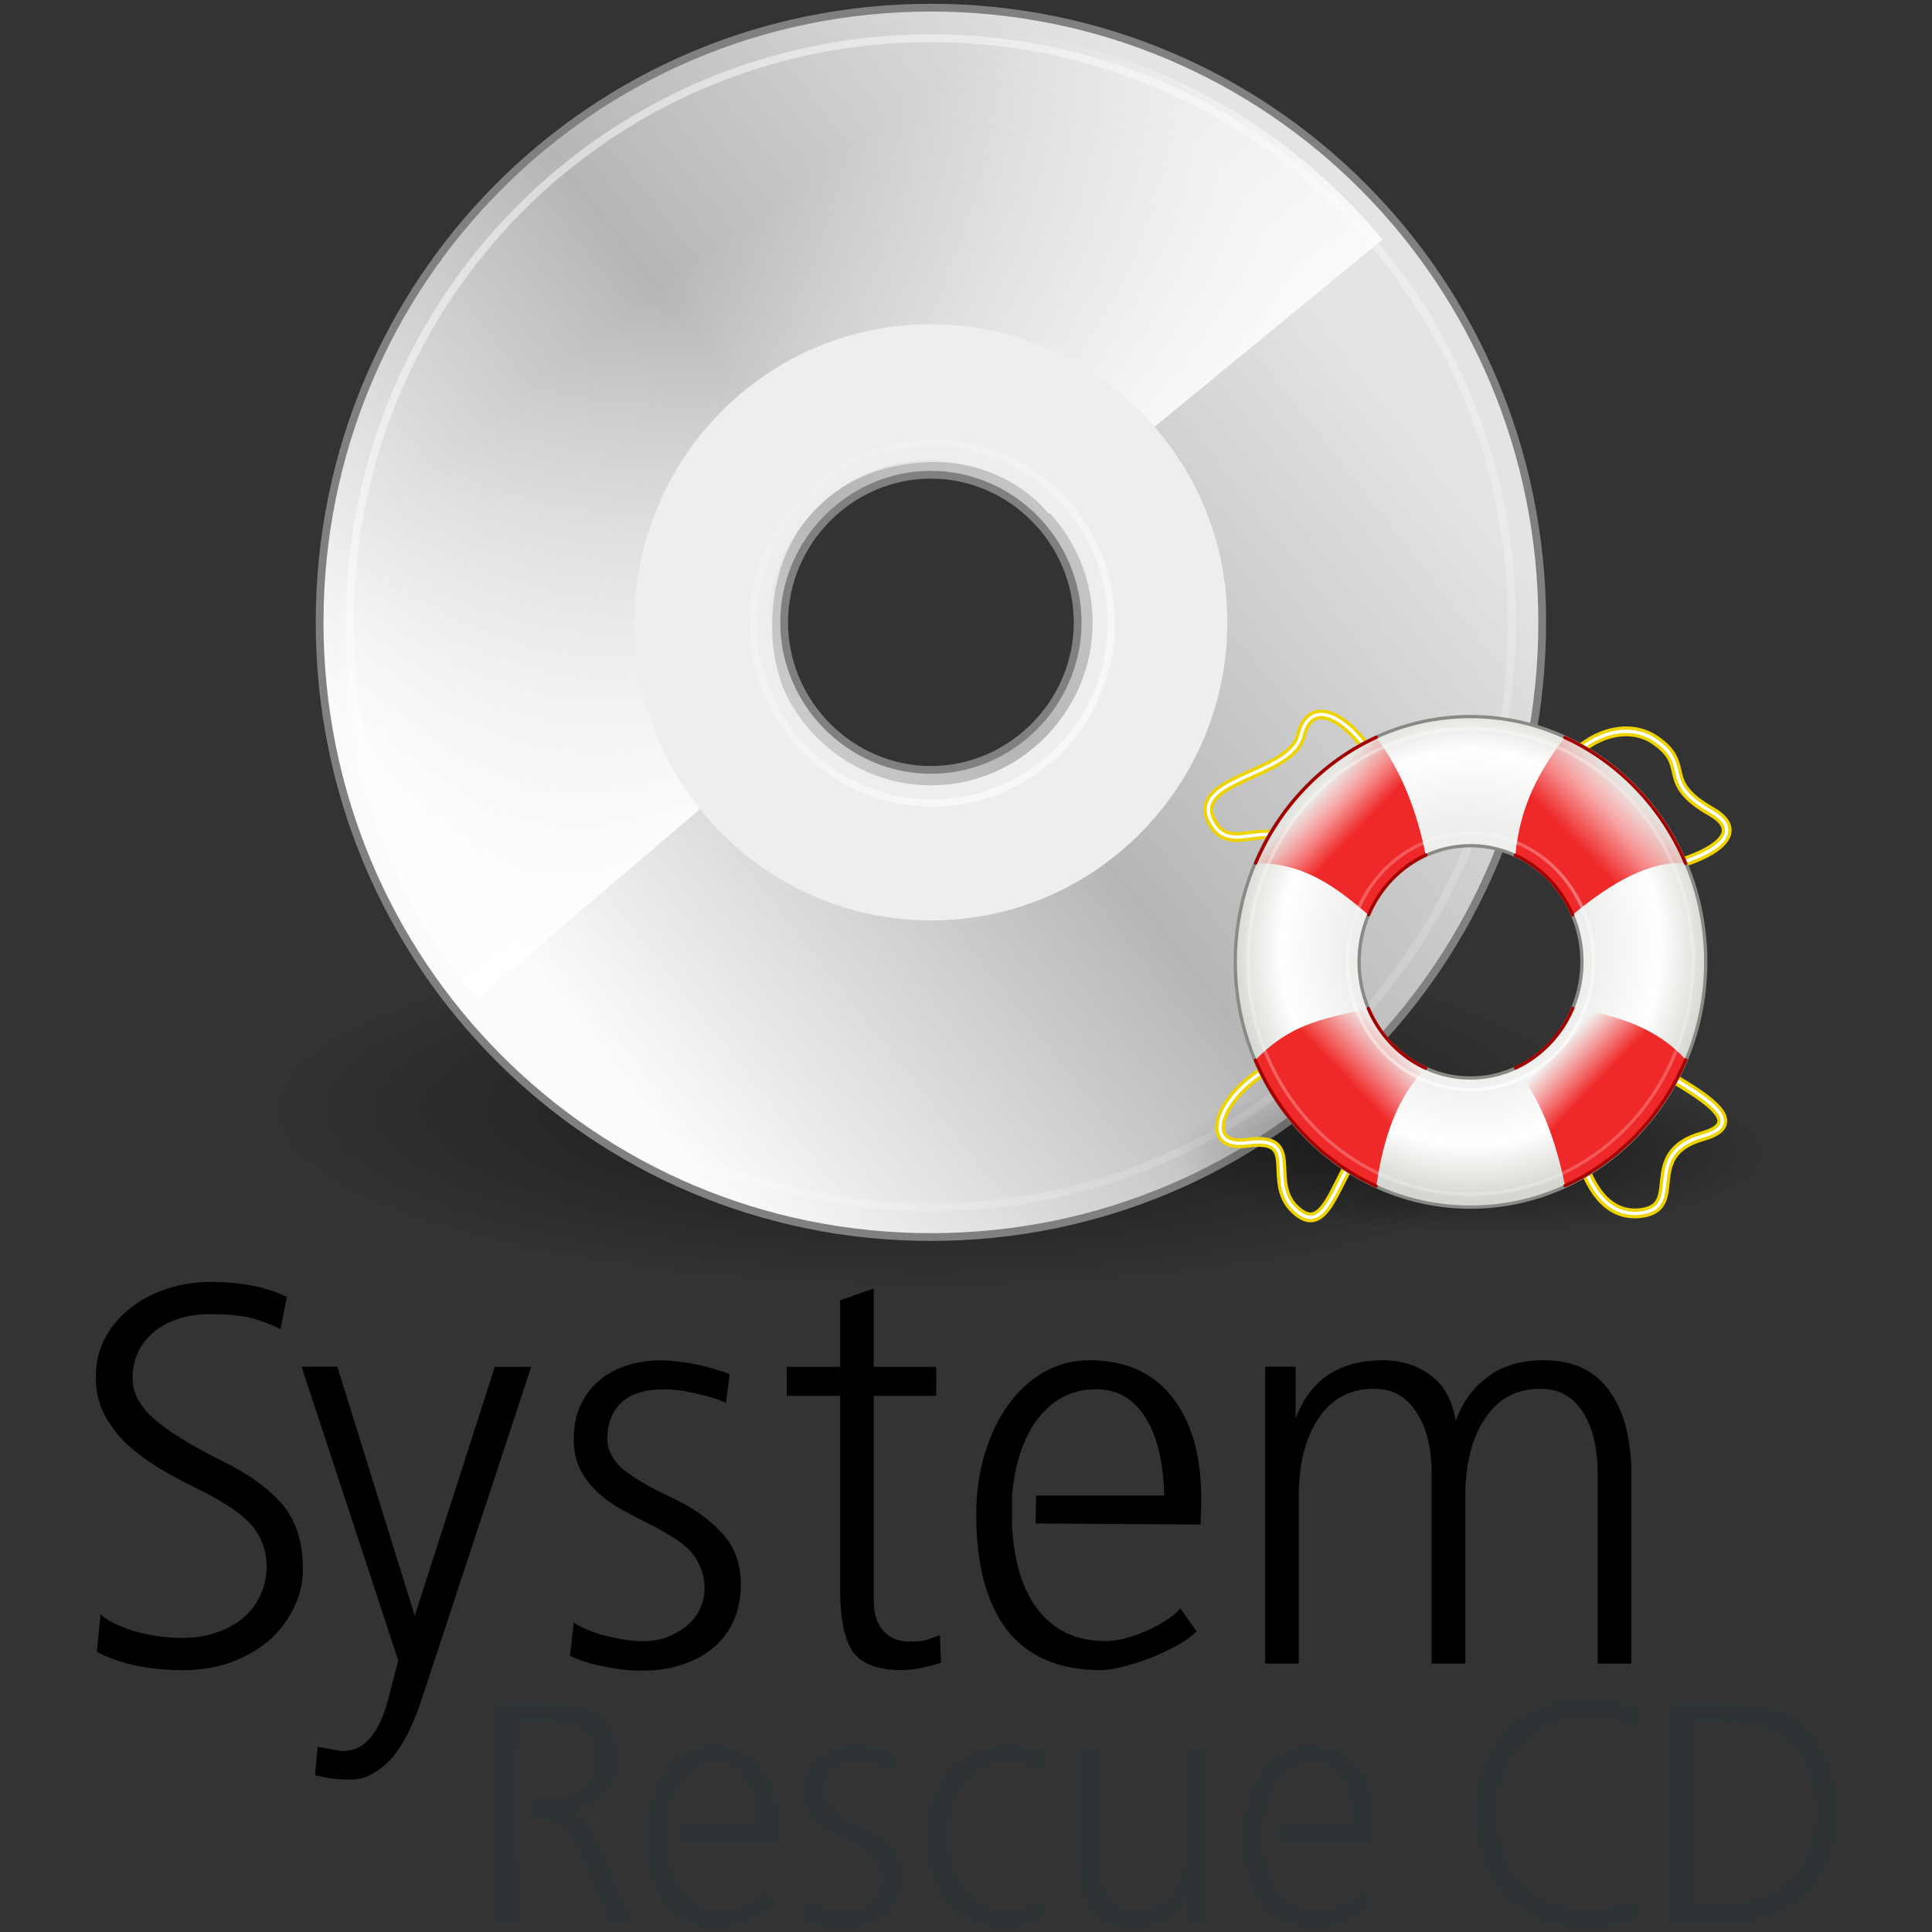 <?xml version="1.0" encoding="UTF-8"?>
<svg width="512" height="512" version="1.1" viewBox="0 0 512 512" xmlns="http://www.w3.org/2000/svg">
 <rect x="0" y="0" width="512" height="512" fill="#333333" stroke="none"/>
 <defs>
  <radialGradient id="e" cx="23.33" cy="41.64" r="22.63" gradientTransform="matrix(7.777 0 0 2.084 65.12 207.3)" gradientUnits="userSpaceOnUse">
   <stop style="stop-color:#000000" offset="0"/>
   <stop style="stop-color:#000000;stop-opacity:0" offset="1"/>
  </radialGradient>
  <linearGradient id="n" x1="15" x2="32.51" y1="11.19" y2="34.31" gradientTransform="matrix(9.255 0 0 9.307 24.49 -50.11)" gradientUnits="userSpaceOnUse">
   <stop style="stop-color:#EBEBEB" offset="0"/>
   <stop style="stop-color:#FFFFFF" offset=".5"/>
   <stop style="stop-color:#EBEBEB" offset="1"/>
  </linearGradient>
  <linearGradient id="m" x1="12.27" x2="35.39" y1="32.42" y2="14.2" gradientTransform="matrix(9.255 0 0 9.307 24.49 -50.11)" gradientUnits="userSpaceOnUse">
   <stop style="stop-color:#FBFBFB" offset="0"/>
   <stop style="stop-color:#B6B6B6" offset=".5"/>
   <stop style="stop-color:#E4E4E4" offset="1"/>
  </linearGradient>
  <linearGradient id="l" x1="25.99" x2="15.89" y1="24.92" y2="11.67" gradientTransform="matrix(7.777 0 0 7.821 61.89 -22.89)" gradientUnits="userSpaceOnUse">
   <stop style="stop-color:#ffffff" offset="0"/>
   <stop style="stop-color:#ffffff;stop-opacity:0" offset="1"/>
  </linearGradient>
  <linearGradient id="k" x1="10.5" x2="48.8" y1="3.61" y2="54.7" gradientTransform="matrix(7.777 0 0 7.821 57.34 -30.55)" gradientUnits="userSpaceOnUse">
   <stop style="stop-color:#ffffff" offset="0"/>
   <stop style="stop-color:#ffffff;stop-opacity:0" offset="1"/>
  </linearGradient>
  <linearGradient id="j" x1="28.7" x2="17.74" y1="31.49" y2="18.37" gradientTransform="matrix(7.777 0 0 7.821 58.03 -29.86)" gradientUnits="userSpaceOnUse">
   <stop style="stop-color:#ffffff" offset="0"/>
   <stop style="stop-color:#ffffff;stop-opacity:0" offset="1"/>
  </linearGradient>
  <radialGradient id="d" cx="8" cy="17" r="8" gradientTransform="matrix(9.853 0 0 2.693 310.9 259.7)" gradientUnits="userSpaceOnUse">
   <stop style="stop-color:black" offset="0"/>
   <stop style="stop-color:black;stop-opacity:0" offset="1"/>
  </radialGradient>
  <radialGradient id="c" cx="24" cy="22.14" r="19.5" gradientTransform="matrix(3.281 0 0 3.418 311 175.6)" gradientUnits="userSpaceOnUse">
   <stop style="stop-color:#eeeeec" offset="0"/>
   <stop style="stop-color:#eeeeec" offset=".5"/>
   <stop style="stop-color:white" offset=".783"/>
   <stop style="stop-color:#d3d7cf" offset="1"/>
  </radialGradient>
  <linearGradient id="i" x1="6.055" x2="4.483" y1="6.312" y2="4.74" gradientTransform="matrix(6.562 0 0 6.84 317.5 179.6)" gradientUnits="userSpaceOnUse">
   <stop style="stop-color:#ef2929" offset="0"/>
   <stop style="stop-color:#ef2929;stop-opacity:0" offset="1"/>
  </linearGradient>
  <linearGradient id="h" x1="6.43" x2="8.122" y1="15.97" y2="14.28" gradientTransform="matrix(6.562 0 0 6.84 317.5 179.6)" gradientUnits="userSpaceOnUse">
   <stop style="stop-color:#ef2929" offset="0"/>
   <stop style="stop-color:#ef2929;stop-opacity:0" offset="1"/>
  </linearGradient>
  <linearGradient id="g" x1="15.29" x2="17.42" y1="6.444" y2="4.318" gradientTransform="matrix(6.562 0 0 6.84 317.5 179.6)" gradientUnits="userSpaceOnUse">
   <stop style="stop-color:#ef2929" offset="0"/>
   <stop style="stop-color:#ef2929;stop-opacity:0" offset="1"/>
  </linearGradient>
  <linearGradient id="f" x1="15.82" x2="14.37" y1="15.99" y2="14.54" gradientTransform="matrix(6.562 0 0 6.84 317.5 179.6)" gradientUnits="userSpaceOnUse">
   <stop style="stop-color:#ef2929" offset="0"/>
   <stop style="stop-color:#ef2929;stop-opacity:0" offset="1"/>
  </linearGradient>
  <radialGradient id="b" cx="7.593" cy="3.155" r="8.462" gradientTransform="matrix(20.08 0 0 21.04 216 134.1)" gradientUnits="userSpaceOnUse">
   <stop style="stop-color:white" offset="0"/>
   <stop style="stop-color:white;stop-opacity:.339" offset="1"/>
  </radialGradient>
  <radialGradient id="a" cx="10.86" cy="16.15" r="8.714" gradientTransform="matrix(9.006 0 0 9.422 299.7 126.6)" gradientUnits="userSpaceOnUse">
   <stop style="stop-color:white" offset="0"/>
   <stop style="stop-color:white;stop-opacity:0" offset="1"/>
  </radialGradient>
 </defs>
 <g>
  <path d="m422.6 294.1a176 47.17 0 1 1-351.9 0 176 47.17 0 1 1 351.9 0z" style="fill-rule:evenodd;fill:url(#e);opacity:.55;stroke-width:2.125"/>
  <path d="m246.7 2.031c-89.83 0-162 72.63-162 162.9 0 90.34 72.22 162.9 162 162.9s162-72.63 162-162.9c0-90.34-72.22-162.9-162-162.9zm0 202c-21.29 0-38.89-17.69-38.89-39.11s17.59-39.11 38.89-39.11c21.29 0 38.89 17.69 38.89 39.11s-17.59 39.11-38.89 39.11z" style="fill:url(#n);stroke-width:2.058"/>
  <path d="m246.7 2.031c-89.83 0-162 72.63-162 162.9 0 90.34 72.22 162.9 162 162.9s162-72.63 162-162.9c0-90.34-72.22-162.9-162-162.9zm0 202c-21.29 0-38.89-17.69-38.89-39.11s17.59-39.11 38.89-39.11c21.29 0 38.89 17.69 38.89 39.11s-17.59 39.11-38.89 39.11z" style="fill:url(#m);stroke-width:2.058;stroke:#808080"/>
  <path d="m240.1 6.927c-83.68 3.175-150.1 72.09-150.1 157.1 0 38.53 13.59 73.54 36.3 100.8l86.48-73.6c-5.61-6.596-8.158-15.98-8.158-25.23 0-26.51 17.92-43.54 43.3-43.54 11.54 0 23.11 5.267 30.01 13.66l88.43-72.62c-28.58-34.6-71.89-56.52-120.4-56.52-2.028 0-3.845-0.076-5.854 0z" style="fill:url(#l);stroke-width:2.058"/>
  <path d="m246.7 85.93c-43.89 0-78.55 35.92-78.55 79 0 44.14 35.72 79 78.55 79 43.89 0 78.55-35.92 78.55-79 0-44.14-35.72-79-78.55-79zm0 122.2c-23.47 0-42.86-19.5-42.86-43.1s19.39-43.1 42.86-43.1c23.47 0 42.86 19.5 42.86 43.1s-19.39 43.1-42.86 43.1z" fill="#eeeeec;opacity:.511;stroke-width:2.058"/>
  <path d="m246.7 10.13c-85.32 0-154 69.02-154 154.9 0 85.8 68.63 154.9 154 154.9s154-69.02 154-154.9c0-85.8-68.63-154.9-154-154.9z" style="fill:none;opacity:.546;stroke-width:2.058;stroke:url(#k)"/>
  <path d="m294.5 165.1a47.44 47.71 0 1 1-94.88 0 47.44 47.71 0 1 1 94.88 0z" style="fill:none;opacity:.672;stroke-width:1.915;stroke:url(#j)"/>
 </g>
 <g>
  <path d="m366.8 210.4c0 11.33-15.44 30.58-19.69 20.52-8.167-19.34-20.35-1.927-26.1-13.39-5.687-11.33 21.11-11.96 23.73-22.55 3.779-15.28 22.05 4.102 22.05 15.43z" style="fill:none;stroke-dashoffset:1.2;stroke-linecap:round;stroke-width:2.606;stroke:#edd400"/>
  <path d="m453.4 215c13.86 7.926-10.12 15.93-20.99 15.93s-19.69-9.193-19.69-20.52c0-11.33 15.73-21.23 25.88-14.29 10 6.837 0.769 10.86 14.79 18.88z" style="fill:none;stroke-dashoffset:1.2;stroke-linecap:round;stroke-width:2.606;stroke:#edd400"/>
  <path d="m468.6 305.4a78.82 21.55 0 1 1-157.6 0 78.82 21.55 0 1 1 157.6 0z" style="fill:url(#d);opacity:.5;stroke-width:1.72"/>
  <path d="m366.8 299.3c-11.81 3.771-13.24 29.11-22.55 22.1-9.853-7.41 1.791-20.66-13.62-18.56-15.35 2.092-5.023-19.24 16.49-24.07 10.61-2.377 19.69 9.193 19.69 20.52z" style="fill:none;stroke-dashoffset:1.2;stroke-linecap:round;stroke-width:2.606;stroke:#edd400"/>
  <path d="m451.2 301.1c-16.7 4.718-4.35 18.75-16.22 20.35-11.4 1.529-16.11-11.95-17.64-22.17-1.517-10.16 6.8-27.63 15.05-20.52 7.097 6.124 35.63 17.59 18.81 22.34z" style="fill:none;stroke-dashoffset:1.2;stroke-linecap:round;stroke-width:2.606;stroke:#edd400"/>
  <path d="m366.8 210.4c0 11.33-15.44 30.58-19.69 20.52-8.167-19.34-20.35-1.927-26.1-13.39-5.687-11.33 21.11-11.96 23.73-22.55 3.779-15.28 22.05 4.102 22.05 15.43z" style="fill:none;stroke-dashoffset:1.2;stroke-linecap:round;stroke-width:.868;stroke:#ffffff"/>
  <path d="m453.4 215c13.86 7.926-10.12 15.93-20.99 15.93s-19.69-9.193-19.69-20.52c0-11.33 15.73-21.23 25.88-14.29 10 6.837 0.769 10.86 14.79 18.88z" style="fill:none;stroke-dashoffset:1.2;stroke-linecap:round;stroke-width:.868;stroke:#ffffff"/>
  <path d="m366.8 299.3c-11.81 3.771-13.24 29.11-22.55 22.1-9.853-7.41 1.791-20.66-13.62-18.56-15.35 2.092-5.023-19.24 16.49-24.07 10.61-2.377 19.69 9.193 19.69 20.52z" style="fill:none;stroke-dashoffset:1.2;stroke-linecap:round;stroke-width:.868;stroke:#ffffff"/>
  <path d="m451.2 301.1c-16.7 4.718-4.35 18.75-16.22 20.35-11.4 1.529-16.11-11.95-17.64-22.17-1.517-10.16 6.8-27.63 15.05-20.52 7.097 6.124 35.63 17.59 18.81 22.34z" style="fill:none;stroke-dashoffset:1.2;stroke-linecap:round;stroke-width:.868;stroke:#ffffff"/>
  <path d="m389.7 189.9c-34.42 0-62.34 29.11-62.34 65 0 35.87 27.93 65 62.34 65 34.42 0 62.34-29.11 62.34-65 0-35.87-27.93-65-62.34-65zm0 34.22c16.3 0 29.53 13.79 29.53 30.78s-13.23 30.78-29.53 30.78-29.53-13.79-29.53-30.78 13.23-30.78 29.53-30.78z" style="fill:url(#c);stroke-dashoffset:1.2;stroke-linecap:round;stroke-linejoin:round;stroke-width:.868;stroke:#888a85"/>
  <path d="m364.7 195.4c-14.25 6.543-25.71 18.49-31.99 33.36 13.11-0.156 21.62 6.616 29.94 13.68 2.972-7.012 8.449-12.72 15.17-15.82-2.366-11.85-6.487-22.43-13.12-31.21z" style="fill-rule:evenodd;fill:url(#i);stroke-width:.868"/>
  <path d="m362.7 267.2c-9.981 2.564-19.96 3.242-29.94 13.68 6.277 14.85 17.74 26.8 31.99 33.36 1.78-12.14 5.187-23.2 13.12-31.21-6.726-3.098-12.2-8.807-15.17-15.82z" style="fill:url(#h);stroke-width:.868"/>
  <path d="m414.7 195.4c-6.395 8.371-11.84 17.7-13.12 31.21 6.726 3.098 12.2 8.807 15.17 15.82 10.43-8.651 20.54-14.34 29.94-13.68-6.277-14.85-17.74-26.8-31.99-33.36z" style="fill-rule:evenodd;fill:url(#g);stroke-width:.868"/>
  <path d="m416.8 267.2c-2.972 7.012-8.449 12.72-15.17 15.82 6.631 8.133 10.61 18.94 13.12 31.21 14.25-6.543 25.71-18.49 31.99-33.36-7.1-8.038-17.7-11.85-29.94-13.68z" style="fill-rule:evenodd;fill:url(#f);stroke-width:.868"/>
  <path d="m362.7 242.4c2.972-7.012 8.449-12.72 15.17-15.82m-13.12-31.21c-14.25 6.543-25.71 18.49-31.99 33.36" style="fill:none;stroke-linecap:round;stroke-width:.868px;stroke:#a40000"/>
  <path d="m446.7 228.8c-6.277-14.85-17.74-26.8-31.99-33.36m-13.12 31.21c6.726 3.098 12.2 8.807 15.17 15.82" style="fill:none;stroke-linecap:round;stroke-width:.868px;stroke:#a40000"/>
  <path d="m416.8 267.2c-2.972 7.012-8.449 12.72-15.17 15.82m13.12 31.21c14.25-6.543 25.71-18.49 31.99-33.36" style="fill:none;stroke-linecap:round;stroke-width:.868px;stroke:#a40000"/>
  <path d="m377.8 283.1c-6.726-3.098-12.2-8.807-15.17-15.82m-29.94 13.68c6.277 14.85 17.74 26.8 31.99 33.36" style="fill:none;stroke-dashoffset:1.2;stroke-linecap:round;stroke-width:.868;stroke:#a40000"/>
  <ellipse cx="389.7" cy="254.8" rx="58.98" ry="61.69" style="fill:none;opacity:.4;stroke-dashoffset:1.2;stroke-linecap:round;stroke-width:.869;stroke:url(#b)"/>
  <path d="m422.3 254.8a32.6 34 0 1 1-65.2 0 32.6 34 0 1 1 65.2 0z" style="fill:none;opacity:.8;stroke-dashoffset:1.2;stroke-linecap:round;stroke-width:.868;stroke:url(#a)"/>
 </g>
 <g>
  <path d="m137.1 509.9c0-4.806-0.056-9.416-0.167-13.83-0.056-4.416-0.111-8.775-0.167-13.08v-13.08c0.056-4.358 0.167-8.887 0.334-13.58h7.086c4.726 8e-5 8.169 0.727 10.34 2.18 2.223 1.397 3.334 3.911 3.334 7.543-4e-5 3.577-1.334 6.343-4 8.3-2.668 1.956-6.28 2.934-10.84 2.934h-2.501v4.945h2.084c1.779 0 3.223 0.196 4.334 0.587 1.167 0.336 2.112 0.839 2.834 1.509 0.778 0.615 1.389 1.397 1.834 2.347 0.5 0.894 0.973 1.872 1.417 2.934l8.668 20.29h6.334l-10.42-23.56c-0.278-0.615-0.584-1.23-0.917-1.845-0.334-0.671-0.778-1.257-1.334-1.76-0.556-0.559-1.251-1.062-2.084-1.509-0.778-0.447-1.779-0.782-3.001-1.006 4.668-0.839 8.058-2.543 10.17-5.115 2.112-2.571 3.168-5.559 3.168-8.972-4e-5 -4.864-1.501-8.551-4.503-11.06-2.946-2.515-7.171-3.772-12.67-3.772h-15.09v58.6h5.751m43.3-21.88 0.083-4.358h20.01c-0.111-5.196-1.084-9.25-2.918-12.16-1.834-2.962-4.418-4.443-7.754-4.443-4 4e-5 -7.225 1.816-9.67 5.451-1.889 2.906-3.029 6.625-3.418 11.15v4.528c0.278 5.532 1.528 9.837 3.751 12.91 2.557 3.521 6.169 5.281 10.84 5.281 1.167 0 2.39-0.196 3.668-0.587 1.278-0.391 2.445-0.839 3.501-1.341 1.111-0.559 2.056-1.118 2.834-1.677 0.834-0.615 1.389-1.118 1.667-1.509l2.584 3.605c-0.556 0.559-1.417 1.202-2.584 1.928-1.167 0.671-2.473 1.313-3.919 1.928-1.445 0.615-2.946 1.118-4.503 1.509-1.501 0.447-2.862 0.671-4.084 0.671-6.392 0-11.22-2.068-14.51-6.204-3.223-4.192-4.837-10.2-4.837-18.02 0-3.465 0.445-6.652 1.334-9.559 0.889-2.962 2.112-5.505 3.668-7.628 1.556-2.18 3.418-3.884 5.585-5.115 2.167-1.23 4.53-1.844 7.086-1.845 5.835 4e-5 10.25 2.068 13.26 6.204 3.056 4.135 4.445 9.921 4.169 17.35l-0.083 2.096-25.76-0.168m58.85 9.559c-3e-5 -3.353-1.028-6.092-3.084-8.215-2.001-2.18-4.779-4.081-8.338-5.702-2.668-1.23-4.918-2.543-6.752-3.942-1.779-1.453-2.668-3.102-2.668-4.945 0-2.347 0.723-4.22 2.167-5.617 1.445-1.397 3.668-2.096 6.668-2.096 1.612 4e-5 3.307 0.224 5.086 0.671 1.834 0.391 3.362 0.866 4.584 1.425l0.584-4.443c-0.445-0.224-1.084-0.447-1.917-0.671-0.778-0.28-1.667-0.531-2.668-0.754-1-0.224-2.028-0.391-3.084-0.503-1.056-0.168-2.028-0.251-2.917-0.252-2.001 4e-5 -3.862 0.28-5.585 0.839-1.667 0.559-3.112 1.369-4.334 2.431-1.167 1.006-2.112 2.292-2.834 3.856-0.667 1.509-1 3.242-1 5.196 0 1.845 0.361 3.465 1.084 4.864 0.723 1.342 1.64 2.515 2.751 3.521 1.112 1.006 2.334 1.872 3.668 2.599 1.334 0.727 2.612 1.397 3.835 2.012s2.39 1.258 3.501 1.928c1.111 0.615 2.084 1.313 2.918 2.096 0.834 0.782 1.473 1.705 1.917 2.766 0.5 1.006 0.75 2.18 0.75 3.521-4e-5 1.174-0.25 2.263-0.75 3.269-0.5 1.006-1.195 1.872-2.084 2.599s-1.917 1.313-3.084 1.76c-1.112 0.392-2.334 0.587-3.668 0.587-1.167 0-2.362-0.112-3.585-0.336-1.167-0.224-2.251-0.475-3.251-0.754-1-0.336-1.862-0.671-2.584-1.006-0.723-0.336-1.195-0.615-1.417-0.839l-0.584 5.196c1.056 0.615 2.668 1.146 4.837 1.593 2.167 0.503 4.361 0.754 6.587 0.754 2.334 0 4.418-0.336 6.253-1.006 1.889-0.615 3.501-1.509 4.837-2.683 1.334-1.174 2.362-2.571 3.084-4.192 0.723-1.677 1.084-3.521 1.084-5.532m37.15 5.281c-0.167 0.28-0.528 0.615-1.084 1.006-0.556 0.391-1.251 0.782-2.084 1.174-0.834 0.336-1.779 0.643-2.834 0.922-1.056 0.28-2.112 0.419-3.168 0.419-2.445 0-4.641-0.475-6.587-1.425-1.945-1.006-3.612-2.375-5.002-4.108-1.389-1.789-2.473-3.884-3.251-6.289-0.723-2.459-1.084-5.169-1.084-8.13 0-2.906 0.361-5.559 1.084-7.964 0.778-2.403 1.862-4.443 3.251-6.119 1.445-1.677 3.168-2.962 5.167-3.856 2.001-0.95 4.253-1.425 6.752-1.425 0.889 4e-5 1.779 0.112 2.668 0.336 0.945 0.168 1.806 0.391 2.584 0.671 0.834 0.224 1.584 0.475 2.251 0.754 0.667 0.224 1.167 0.419 1.501 0.587l0.5-4.945c-1.167-0.447-2.64-0.866-4.418-1.257-1.779-0.447-3.724-0.671-5.835-0.671-3.168 4e-5 -6.058 0.587-8.668 1.76-2.612 1.174-4.864 2.822-6.752 4.945-1.834 2.124-3.279 4.667-4.334 7.628-1 2.962-1.501 6.231-1.501 9.81 0 3.689 0.473 7.015 1.417 9.976 1 2.962 2.39 5.505 4.169 7.628 1.779 2.124 3.946 3.772 6.503 4.945 2.557 1.118 5.42 1.677 8.587 1.677 2.834 0 5.086-0.336 6.752-1.006 1.667-0.615 2.973-1.341 3.919-2.18l-0.5-4.864m42.88-39.3h-5.251v26.83c-4e-5 2.347-0.306 4.528-0.917 6.54-0.556 1.956-1.389 3.633-2.501 5.03-1.112 1.397-2.445 2.487-4 3.269-1.556 0.782-3.279 1.174-5.167 1.174-3.334 0-5.893-1.23-7.67-3.689-1.723-2.459-2.584-5.895-2.584-10.31v-28.84h-5.251v28.84c0 6.092 1.195 10.7 3.585 13.83 2.445 3.13 6.196 4.694 11.26 4.694 3.334 0 6.169-0.754 8.503-2.263 2.334-1.565 4.084-3.772 5.251-6.625l0.083 7.879h4.668v-46.36m19.23 24.48 0.083-4.358h20.01c-0.111-5.196-1.084-9.25-2.918-12.16-1.834-2.962-4.418-4.443-7.754-4.443-4 4e-5 -7.225 1.816-9.67 5.451-1.889 2.906-3.029 6.625-3.418 11.15v4.528c0.278 5.532 1.528 9.837 3.751 12.91 2.557 3.521 6.169 5.281 10.84 5.281 1.167 0 2.39-0.196 3.668-0.587 1.278-0.391 2.445-0.839 3.501-1.341 1.111-0.559 2.056-1.118 2.834-1.677 0.834-0.615 1.389-1.118 1.667-1.509l2.584 3.605c-0.556 0.559-1.417 1.202-2.584 1.928-1.167 0.671-2.473 1.313-3.919 1.928-1.445 0.615-2.946 1.118-4.503 1.509-1.501 0.447-2.862 0.671-4.084 0.671-6.392 0-11.22-2.068-14.51-6.204-3.223-4.192-4.837-10.2-4.837-18.02 0-3.465 0.445-6.652 1.334-9.559 0.889-2.962 2.112-5.505 3.668-7.628 1.556-2.18 3.418-3.884 5.585-5.115 2.167-1.23 4.53-1.844 7.086-1.845 5.835 4e-5 10.25 2.068 13.26 6.204 3.056 4.135 4.445 9.921 4.169 17.35l-0.083 2.096-25.76-0.168m58.31-7.377c0-3.856 0.556-7.323 1.667-10.4 1.111-3.13 2.696-5.783 4.752-7.964 2.056-2.236 4.53-3.942 7.42-5.115 2.89-1.23 6.111-1.844 9.67-1.845 2.39 7e-5 4.726 0.224 7.002 0.671 2.279 0.392 4.334 1.062 6.169 2.012l0.584-5.281c-1.612-0.727-3.585-1.313-5.919-1.76-2.334-0.447-5.002-0.671-8.004-0.671-4.334 4e-5 -8.307 0.727-11.92 2.18-3.557 1.453-6.614 3.521-9.171 6.204-2.501 2.683-4.472 5.895-5.919 9.64-1.389 3.689-2.084 7.798-2.084 12.32 0 4.64 0.695 8.829 2.084 12.57 1.389 3.689 3.334 6.845 5.835 9.474 2.557 2.627 5.639 4.667 9.252 6.119 3.612 1.397 7.67 2.096 12.17 2.096 2.668 0 5.14-0.224 7.42-0.671 2.334-0.447 4.418-1.174 6.253-2.18l-0.5-4.864c-1.445 1.006-3.39 1.705-5.835 2.096-2.39 0.391-4.864 0.587-7.42 0.587-3.612 0-6.864-0.587-9.754-1.76-2.89-1.174-5.363-2.85-7.42-5.03-2.056-2.236-3.64-4.891-4.752-7.964-1.056-3.13-1.584-6.625-1.584-10.48m84.07 0c-7e-5 8.215-2.306 14.31-6.918 18.28-4.614 3.969-11.5 5.953-20.68 5.953h-4.584v-48.53h8.085c16.06 8e-5 24.09 8.103 24.09 24.31m-37.93-29.34v58.6h10.67c10.61 0 18.76-2.459 24.43-7.377 5.724-4.972 8.587-12.27 8.587-21.88-4e-5 -9.613-2.445-16.91-7.336-21.88-4.891-4.972-12.09-7.462-21.59-7.462h-14.76" fill="#2e3436;stroke-width:1.016"/>
  <path d="m80.27 415.7c-3.9e-5 -7.018-1.792-12.66-5.374-16.93-3.584-4.27-9.056-8.204-16.41-11.81-7.827-3.888-13.68-7.493-17.54-10.81-3.866-3.415-5.8-7.018-5.8-10.81-1.9e-5 -5.123 1.886-9.25 5.658-12.38 3.866-3.13 8.818-4.694 14.86-4.694 5.186 1.2e-4 9.148 0.427 11.88 1.281 2.83 0.854 5.094 1.755 6.791 2.703l1.698-8.536c-5.374-2.656-12.12-3.984-20.23-3.984-4.246 8e-5 -8.253 0.664-12.03 1.992-3.678 1.233-6.887 2.988-9.62 5.266-2.735 2.182-4.906 4.837-6.507 7.968-1.509 3.035-2.264 6.308-2.264 9.817-8e-6 3.699 0.755 7.065 2.264 10.1 1.603 2.941 3.631 5.598 6.085 7.968 2.547 2.277 5.374 4.362 8.488 6.262 3.207 1.897 6.461 3.652 9.762 5.266 3.301 1.613 6.131 3.178 8.488 4.694 2.358 1.518 4.292 3.083 5.8 4.694 1.509 1.613 2.593 3.367 3.254 5.266 0.754 1.802 1.132 3.842 1.132 6.119-3.9e-5 2.751-0.566 5.312-1.698 7.682-1.038 2.277-2.547 4.27-4.526 5.976-1.981 1.613-4.338 2.893-7.075 3.842-2.735 0.949-5.704 1.423-8.914 1.423-2.547 0-4.998-0.19-7.355-0.569-2.264-0.38-4.338-0.854-6.227-1.423-1.886-0.664-3.584-1.375-5.094-2.134-1.415-0.759-2.452-1.47-3.113-2.134l-0.99 9.96c6.131 3.225 13.82 4.837 23.06 4.837 4.434 0 8.537-0.664 12.31-1.992 3.866-1.423 7.217-3.32 10.05-5.69 2.83-2.466 5.044-5.312 6.649-8.536 1.698-3.32 2.547-6.876 2.547-10.67m50.86-53.51-21.22 66.01-20.51-66.01h-9.478l25.61 77.83-2.688 10.38c-1.132 4.362-2.688 7.729-4.668 10.1-1.981 2.371-4.48 3.557-7.497 3.557l-6.507-1.138-0.708 7.54c0.755 0.19 1.934 0.427 3.537 0.712 1.698 0.284 3.678 0.427 5.942 0.427 2.264-4e-5 4.338-0.617 6.227-1.85 1.981-1.138 3.726-2.656 5.236-4.552 1.509-1.897 2.83-4.03 3.962-6.401 1.132-2.371 2.122-4.791 2.971-7.258l29.43-89.33h-9.62m65.18 57.75c-4e-5 -5.69-1.745-10.34-5.236-13.94-3.395-3.699-8.111-6.926-14.15-9.674-4.526-2.087-8.346-4.316-11.46-6.686-3.018-2.466-4.526-5.266-4.526-8.393 0-3.984 1.226-7.161 3.678-9.532 2.452-2.371 6.227-3.557 11.32-3.557 2.735 4e-5 5.612 0.38 8.63 1.138 3.112 0.664 5.704 1.47 7.781 2.419l0.99-7.54c-0.755-0.38-1.839-0.759-3.254-1.138-1.321-0.474-2.83-0.901-4.526-1.281-1.698-0.38-3.443-0.664-5.236-0.854-1.792-0.284-3.443-0.427-4.952-0.427-3.395 7e-5 -6.557 0.474-9.478 1.423-2.83 0.949-5.282 2.324-7.355 4.127-1.981 1.708-3.584 3.888-4.81 6.544-1.132 2.561-1.698 5.501-1.698 8.821 0 3.13 0.613 5.88 1.839 8.254 1.226 2.277 2.782 4.27 4.668 5.976 1.886 1.707 3.962 3.178 6.227 4.409 2.264 1.233 4.434 2.371 6.507 3.415 2.075 1.043 4.054 2.134 5.942 3.272 1.886 1.043 3.537 2.229 4.952 3.557 1.415 1.328 2.499 2.893 3.254 4.694 0.849 1.707 1.273 3.699 1.273 5.976-4e-5 1.992-0.425 3.842-1.273 5.548-0.849 1.707-2.028 3.178-3.537 4.409-1.509 1.233-3.254 2.229-5.236 2.988-1.886 0.664-3.962 0.996-6.227 0.996-1.981 4e-5 -4.008-0.19-6.084-0.569-1.981-0.38-3.82-0.806-5.516-1.281-1.698-0.569-3.16-1.138-4.384-1.707-1.226-0.569-2.028-1.043-2.405-1.423l-0.99 8.821c1.792 1.043 4.526 1.945 8.207 2.703 3.678 0.854 7.405 1.281 11.17 1.281 3.962 0 7.497-0.569 10.61-1.707 3.207-1.043 5.942-2.561 8.207-4.552 2.263-1.992 4.008-4.362 5.236-7.115 1.226-2.846 1.839-5.976 1.839-9.389m35.22 4.127v-54.2h16.55v-7.682h-16.55v-20.77l-8.914 3.13v17.64h-14.15v7.682h14.15v51.34c0 7.682 1.132 13.18 3.395 16.5 2.358 3.225 6.557 4.837 12.59 4.837 2.452 0 4.714-0.284 6.791-0.854 2.075-0.474 3.395-0.854 3.962-1.138l-0.283-7.258c-0.755 0.284-1.792 0.664-3.112 1.138-1.226 0.38-2.877 0.569-4.952 0.569-2.924 0-5.236-0.949-6.933-2.846-1.698-1.897-2.547-4.602-2.547-8.111m42.88-20.34 0.142-7.397h33.95c-0.189-8.821-1.839-15.7-4.952-20.63-3.113-5.026-7.497-7.54-13.16-7.54-6.791 4e-5 -12.26 3.083-16.41 9.25-3.207 4.934-5.14 11.24-5.8 18.92v7.682c0.471 9.389 2.594 16.69 6.365 21.91 4.338 5.976 10.47 8.964 18.39 8.964 1.981 4e-5 4.054-0.332 6.227-0.996 2.169-0.664 4.15-1.423 5.942-2.277 1.886-0.949 3.49-1.897 4.81-2.846 1.415-1.043 2.358-1.897 2.83-2.561l4.384 6.119c-0.943 0.949-2.405 2.039-4.384 3.272-1.981 1.138-4.196 2.229-6.649 3.272-2.452 1.043-4.998 1.897-7.639 2.561-2.547 0.759-4.856 1.138-6.933 1.138-10.85 0-19.05-3.51-24.62-10.53-5.47-7.115-8.207-17.31-8.207-30.59 0-5.88 0.755-11.29 2.264-16.22 1.509-5.026 3.584-9.342 6.227-12.95 2.641-3.699 5.8-6.594 9.478-8.678 3.678-2.087 7.685-3.13 12.03-3.13 9.904 8e-5 17.4 3.51 22.5 10.53 5.186 7.018 7.547 16.84 7.075 29.45l-0.142 3.557-43.72-0.284m157.9 37.13v-49.8c-1.1e-4 -9.771-1.981-17.31-5.942-22.62-3.866-5.312-9.62-7.968-17.26-7.968-6.035 8e-5 -10.99 1.47-14.86 4.409-3.866 2.846-6.695 6.733-8.488 11.67-0.849-5.405-3.065-9.439-6.649-12.09-3.584-2.656-7.781-3.984-12.59-3.984-5.658 8e-5 -10.42 1.233-14.29 3.699-3.773 2.371-6.745 6.262-8.914 11.67v-13.66h-8.065v78.68h8.914v-44.24c-4e-5 -8.632 1.745-15.55 5.236-20.77 3.49-5.216 8.395-7.825 14.71-7.825 4.81 8e-5 8.537 2.04 11.17 6.119 2.735 4.081 4.104 9.582 4.104 16.5v50.22h8.914v-44.24c-8e-5 -8.632 1.745-15.55 5.236-20.77 3.489-5.216 8.395-7.825 14.71-7.825 4.81 8e-5 8.538 2.04 11.17 6.119 2.641 4.081 3.962 9.582 3.962 16.5v50.22h8.914" fill="#000000;stroke-width:1.016"/>
 </g>
</svg>
